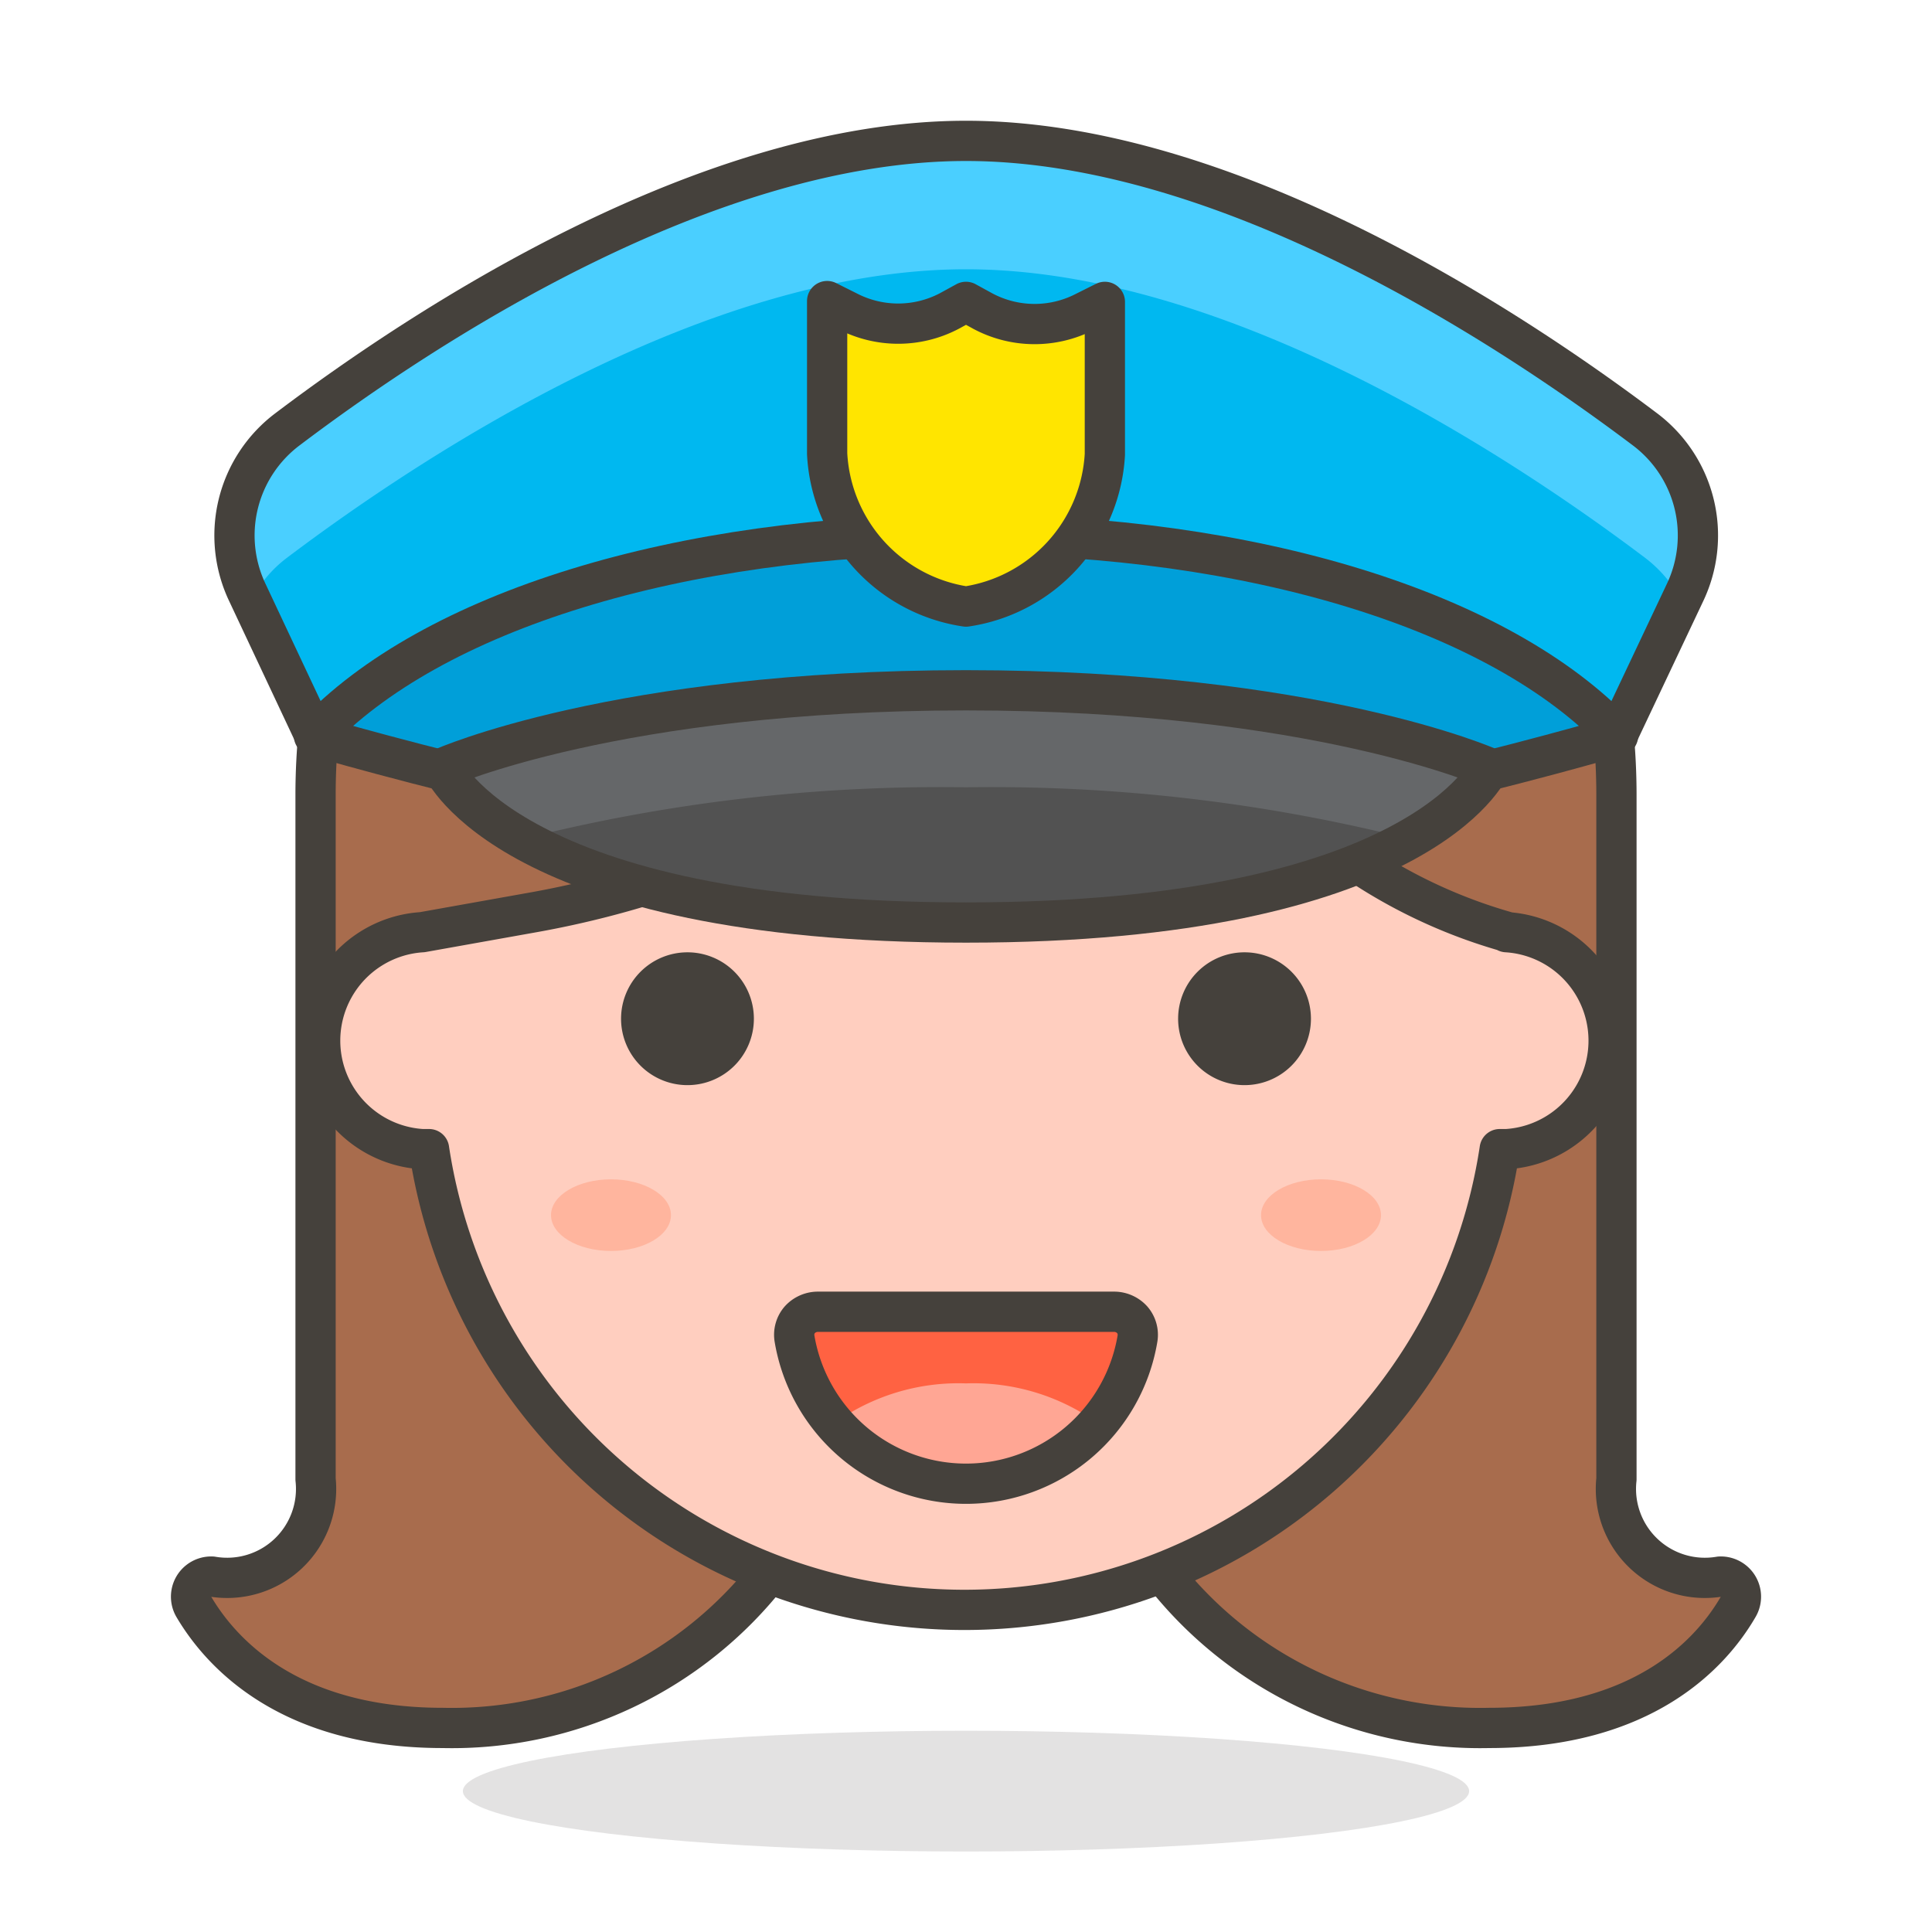 <svg xmlns="http://www.w3.org/2000/svg" viewBox="0 0 48 48"><defs><style>.cls-3,.cls-6{stroke:#45413c;stroke-linecap:round;stroke-linejoin:round}.cls-3{fill:#45413c}.cls-6{fill:none}.cls-7{fill:#ffb59e}</style></defs><path d="M24 3.59A16.16 16.16 0 0 0 7.84 19.75v17a2.21 2.21 0 0 1-2.57 2.42.5.5 0 0 0-.45.76c.67 1.13 2.35 3 6.18 3a10 10 0 0 0 8.13-3.87h9.74A10 10 0 0 0 37 42.93c3.83 0 5.51-1.85 6.18-3a.5.5 0 0 0-.45-.76 2.21 2.21 0 0 1-2.57-2.42v-17A16.16 16.16 0 0 0 24 3.59z" stroke="#45413c" stroke-linecap="round" stroke-linejoin="round" fill="#a86c4d"/><g><path d="M37.47 23.16A13 13 0 0 1 29 15.69l-.93-2.21a23.62 23.62 0 0 1-14.78 9.18l-2.8.5a2.7 2.7 0 0 0 0 5.39h.17a13.45 13.45 0 0 0 26.6 0h.17a2.7 2.7 0 0 0 0-5.39z" fill="#ffcebf" stroke="#45413c" stroke-linecap="round" stroke-linejoin="round"/></g><g><path class="cls-3" d="M15.93 25.31a1.15 1.15 0 1 0 1.14-1.15 1.15 1.15 0 0 0-1.14 1.15z"/><path class="cls-3" d="M32.07 25.31a1.15 1.15 0 1 1-1.14-1.15 1.15 1.15 0 0 1 1.14 1.15z"/><g><g><path d="M20.31 32.59a.61.61 0 0 0-.44.2.57.57 0 0 0-.13.47 4.32 4.32 0 0 0 8.52 0 .57.57 0 0 0-.13-.47.61.61 0 0 0-.44-.2z" fill="#ff6242"/><path d="M24 34.37a5.3 5.3 0 0 0-3.29 1 4.38 4.38 0 0 0 6.58 0 5.3 5.3 0 0 0-3.29-1z" fill="#ffa694"/></g></g><g><path class="cls-6" d="M20.31 32.59a.61.61 0 0 0-.44.2.57.57 0 0 0-.13.47 4.32 4.32 0 0 0 8.52 0 .57.57 0 0 0-.13-.47.61.61 0 0 0-.44-.2z"/></g><ellipse class="cls-7" cx="15.18" cy="30.19" rx="1.49" ry=".89"/><ellipse class="cls-7" cx="32.82" cy="30.19" rx="1.49" ry=".89"/></g><ellipse cx="24" cy="44.5" rx="12.5" ry="1.5" opacity=".15" fill="#45413c"/><path d="M40.2 18.24s-10.21 3-16.2 3-16.2-3-16.2-3l-1.65-3.51a3.3 3.3 0 0 1 1-4.07C10.55 8.09 17.55 3.5 24 3.5s13.45 4.59 16.86 7.16a3.3 3.3 0 0 1 1 4.07z" fill="#00b8f0"/><path d="M6.24 14.92a3.07 3.07 0 0 1 .9-1.07C10.55 11.28 17.55 6.69 24 6.69s13.45 4.59 16.86 7.16a3.21 3.21 0 0 1 .91 1.07l.08-.19a3.3 3.3 0 0 0-1-4.07C37.45 8.09 30.45 3.5 24 3.5S10.55 8.09 7.14 10.66a3.3 3.3 0 0 0-1 4.07z" fill="#4acfff"/><path class="cls-6" d="M40.2 18.24s-10.21 3-16.2 3-16.2-3-16.2-3l-1.65-3.51a3.3 3.3 0 0 1 1-4.07C10.55 8.09 17.55 3.5 24 3.5s13.45 4.59 16.86 7.16a3.3 3.3 0 0 1 1 4.07z"/><path d="M24 13.28c-7.1 0-13.29 1.9-16.2 5 0 0 10.21 3 16.2 3s16.2-3 16.2-3c-2.91-3.1-9.1-5-16.2-5z" fill="#009fd9" stroke="#45413c" stroke-linecap="round" stroke-linejoin="round"/><path d="M37 19.08s-4.32-1.93-13-1.93-13 1.93-13 1.93 1.71 3.84 13 3.84 13-3.84 13-3.84z" fill="#525252"/><path d="M11 19.08a4.57 4.57 0 0 0 2 1.76 42.45 42.45 0 0 1 11-1.28 42.45 42.45 0 0 1 11 1.28 4.57 4.57 0 0 0 2-1.76s-4.32-1.93-13-1.93-13 1.93-13 1.93z" fill="#656769"/><path class="cls-6" d="M37 19.08s-4.32-1.93-13-1.93-13 1.93-13 1.93 1.71 3.84 13 3.84 13-3.84 13-3.84z"/><path d="M24.42 7.73L24 7.5l-.42.23a2.73 2.73 0 0 1-2.53 0l-.5-.25v3.79a4.05 4.05 0 0 0 3.45 3.8 4.05 4.05 0 0 0 3.45-3.78V7.5l-.5.25a2.73 2.73 0 0 1-2.53-.02z" fill="#ffe500" stroke="#45413c" stroke-linecap="round" stroke-linejoin="round"/></svg>